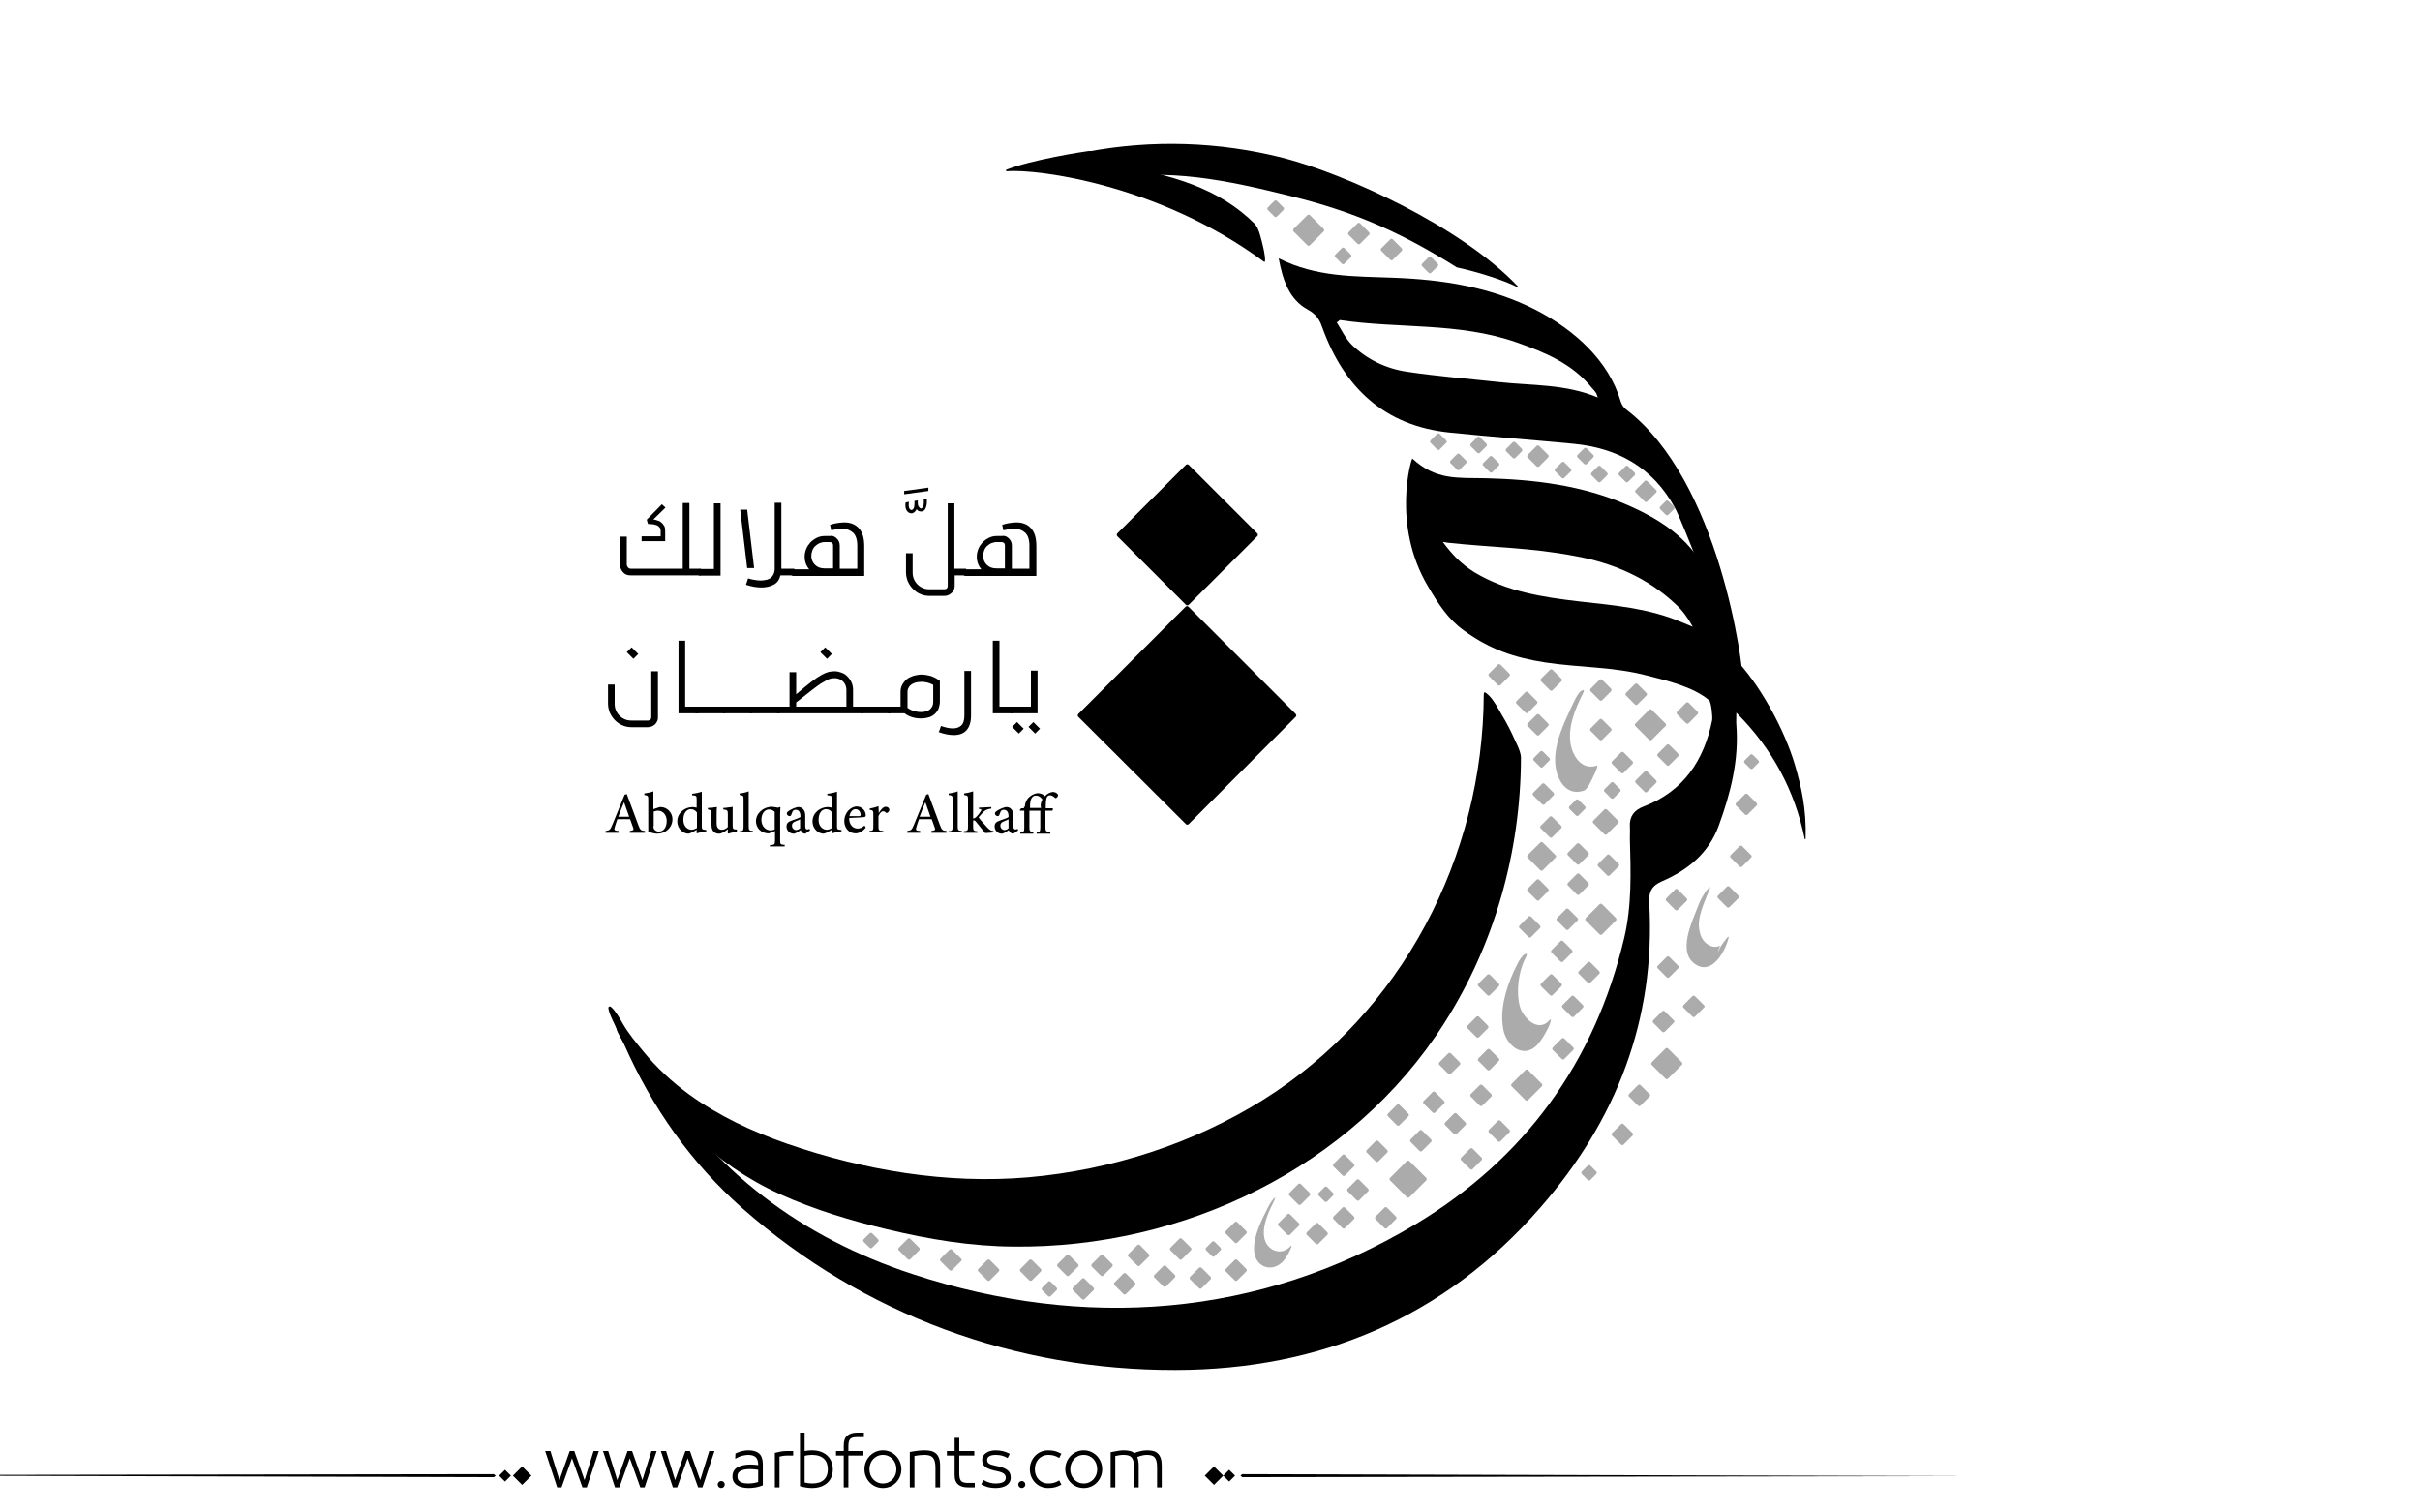 <?xml version="1.0" encoding="utf-8"?>
<!-- Generator: Adobe Illustrator 22.1.0, SVG Export Plug-In . SVG Version: 6.00 Build 0)  -->
<svg version="1.1" id="Layer_1" xmlns="http://www.w3.org/2000/svg" xmlns:xlink="http://www.w3.org/1999/xlink" x="0px" y="0px"
	 viewBox="0 0 800 500" style="enable-background:new 0 0 800 500;" xml:space="preserve">
<style type="text/css">
	.st0{opacity:0.33;}
</style>
<g>
	<g>
		<g>
			<path fill="#000000" d="M207.7,187.7c0.2,0.2,0.5,0.3,0.8,0.3h17.2v-21.7h2.2V188h3.8v2.2h-23.3c-1,0-1.8-0.3-2.4-1c-0.6-0.6-1-1.4-1-2.4v-9.4
				h2.2v9.4C207.3,187.2,207.5,187.5,207.7,187.7z M218.8,166.7l1.2,1.1l-4,3.9c0.5,0.1,1,0.2,1.5,0.4c0.5,0.1,0.9,0.4,1.2,0.7
				c0.4,0.3,0.6,0.7,0.9,1.1c0.2,0.4,0.3,1,0.3,1.7v3.3h-7.8v-1.6h6.3v-1.7c0-0.6-0.1-1-0.4-1.3c-0.3-0.3-0.6-0.6-1-0.7
				s-0.9-0.3-1.4-0.3c-0.5,0-1-0.1-1.4-0.1l-0.4-1.4L218.8,166.7z"/>
			<path fill="#000000" d="M238.2,166.3v24h-6.7c-0.3,0-0.6-0.1-0.8-0.3c-0.2-0.2-0.3-0.5-0.3-0.8c0-0.3,0.1-0.6,0.3-0.8c0.2-0.2,0.5-0.3,0.8-0.3
				h4.5v-21.7H238.2z"/>
			<path fill="#000000" d="M249.3,187.8H247l-2.3-19.3h2.3L249.3,187.8z M258.3,166.3V188h4.3v2.2H258c-0.4,1.5-1.1,2.5-2.3,3.1
				c-1.1,0.6-2.5,0.9-4,0.9c-1.6,0-3.3-0.3-5.1-0.9l0.7-2.1c0.7,0.2,1.4,0.4,2.1,0.5c0.7,0.1,1.4,0.2,2.1,0.2c0.6,0,1.2-0.1,1.7-0.2
				c0.6-0.1,1-0.3,1.5-0.6c0.4-0.3,0.7-0.7,1-1.2c0.2-0.5,0.4-1.1,0.4-1.8v-21.9H258.3z"/>
			<path fill="#000000" d="M276.6,178c0.7,0.7,1,1.4,1,2.4v7.6h5.8v-7.6c0-2-0.5-3.5-1.4-4.3c-1-0.9-2.2-1.3-3.6-1.3c-1.1,0-2.3,0.2-3.6,0.5
				c-0.1-0.3-0.2-0.6-0.2-0.9c-0.1-0.3-0.1-0.6-0.2-0.9c0.9-0.3,1.7-0.5,2.5-0.6c0.8-0.1,1.5-0.2,2.2-0.2c2,0,3.6,0.6,4.8,1.9
				c1.2,1.3,1.8,3.2,1.8,6v9.8h-23.3c-0.3,0-0.6-0.1-0.8-0.3c-0.2-0.2-0.3-0.5-0.3-0.8c0-0.3,0.1-0.6,0.3-0.8
				c0.2-0.2,0.5-0.3,0.8-0.3h5.1c-1-1.2-1.5-2.6-1.5-4.2c0-0.9,0.2-1.7,0.5-2.5c0.3-0.8,0.8-1.5,1.4-2.2c0.6-0.6,1.3-1.1,2.1-1.5
				c0.8-0.4,1.7-0.6,2.6-0.6h1.7C275.1,177,275.9,177.3,276.6,178z M270.8,179.6c-0.5,0.3-1,0.6-1.4,1c-0.4,0.4-0.7,0.9-0.9,1.5
				c-0.2,0.6-0.3,1.1-0.3,1.7c0,1.1,0.4,2.1,1.2,2.9c0.8,0.8,1.8,1.2,3.2,1.2h2.8v-7.6c0-0.3-0.1-0.6-0.3-0.8
				c-0.2-0.2-0.5-0.3-0.8-0.3h-1.7C271.9,179.2,271.3,179.4,270.8,179.6z"/>
			<path fill="#000000" d="M306.9,161.2v1.1l-8,1.1v-1.1L306.9,161.2z M302.9,165.5c0.2,0,0.3,0,0.5-0.1c0,0.1,0,0.3,0,0.4v0.3
				c0,0.7,0.1,1.2,0.4,1.5c0.2,0.3,0.5,0.5,0.7,0.5c0.2,0,0.4-0.2,0.6-0.5c0.2-0.3,0.3-0.8,0.3-1.5c0-0.1,0-0.3,0-0.5s0-0.4-0.1-0.6
				c0.4-0.1,0.8-0.1,1.1-0.2c0,0.1,0,0.3,0,0.5v0.6c0,0.9-0.2,1.7-0.5,2.3c-0.3,0.6-0.8,0.9-1.5,0.9c-0.3,0-0.5-0.1-0.8-0.2
				c-0.3-0.2-0.5-0.4-0.6-0.6c-0.1,0.4-0.4,0.7-0.7,1c-0.3,0.2-0.6,0.4-0.9,0.4c-0.6,0-1.1-0.2-1.5-0.7c-0.4-0.5-0.6-1.1-0.6-1.9
				c0-0.3,0-0.7,0.1-1l1.1-0.2l-0.1,0.6c0,0.2,0,0.4,0,0.6c0,0.5,0.1,0.8,0.3,1.1c0.2,0.3,0.4,0.4,0.6,0.4c0.2,0,0.5-0.2,0.7-0.5
				c0.2-0.3,0.3-0.9,0.3-1.5v-0.5c0-0.2,0-0.3,0-0.5C302.6,165.6,302.7,165.5,302.9,165.5z"/>
			<path fill="#000000" d="M319.4,188v2.2h-3.8v3.4c0,1-0.3,1.8-1,2.4c-0.7,0.6-1.4,1-2.4,1h-4.9c-1.1,0-2.1-0.2-3-0.6c-1-0.4-1.8-1-2.5-1.7
				c-0.7-0.7-1.3-1.6-1.7-2.5c-0.4-1-0.6-2-0.6-3v-6.3h2.2v6.3c0,0.8,0.1,1.5,0.4,2.2c0.3,0.7,0.7,1.3,1.2,1.8
				c0.5,0.5,1.1,0.9,1.8,1.2c0.7,0.3,1.4,0.4,2.2,0.4h4.9c0.3,0,0.6-0.1,0.8-0.3c0.2-0.2,0.3-0.5,0.3-0.8v-27.3h2.2V188H319.4z"/>
			<path fill="#000000" d="M333.5,178c0.7,0.7,1,1.4,1,2.4v7.6h5.8v-7.6c0-2-0.5-3.5-1.4-4.3c-1-0.9-2.2-1.3-3.6-1.3c-1.1,0-2.3,0.2-3.6,0.5
				c-0.1-0.3-0.2-0.6-0.2-0.9c-0.1-0.3-0.1-0.6-0.2-0.9c0.9-0.3,1.7-0.5,2.5-0.6c0.8-0.1,1.5-0.2,2.2-0.2c2,0,3.6,0.6,4.8,1.9
				c1.2,1.3,1.8,3.2,1.8,6v9.8h-23.3c-0.3,0-0.6-0.1-0.8-0.3c-0.2-0.2-0.3-0.5-0.3-0.8c0-0.3,0.1-0.6,0.3-0.8
				c0.2-0.2,0.5-0.3,0.8-0.3h5.1c-1-1.2-1.5-2.6-1.5-4.2c0-0.9,0.2-1.7,0.5-2.5c0.3-0.8,0.8-1.5,1.4-2.2c0.6-0.6,1.3-1.1,2.1-1.5
				c0.8-0.4,1.7-0.6,2.6-0.6h1.7C332,177,332.8,177.3,333.5,178z M327.6,179.6c-0.5,0.3-1,0.6-1.4,1c-0.4,0.4-0.7,0.9-0.9,1.5
				c-0.2,0.6-0.3,1.1-0.3,1.7c0,1.1,0.4,2.1,1.2,2.9c0.8,0.8,1.8,1.2,3.2,1.2h2.8v-7.6c0-0.3-0.1-0.6-0.3-0.8
				c-0.2-0.2-0.5-0.3-0.8-0.3h-1.7C328.8,179.2,328.2,179.4,327.6,179.6z"/>
			<path fill="#000000" d="M216.6,239.4c-0.7,0.6-1.4,1-2.4,1h-5.4c-1.1,0-2.1-0.2-3-0.6c-1-0.4-1.8-1-2.5-1.7c-0.7-0.7-1.3-1.6-1.7-2.5
				c-0.4-1-0.6-2-0.6-3v-6.3h2.2v6.3c0,0.8,0.1,1.5,0.4,2.2c0.3,0.7,0.7,1.3,1.2,1.8c0.5,0.5,1.1,0.9,1.8,1.2
				c0.7,0.3,1.4,0.4,2.2,0.4h5.4c0.3,0,0.6-0.1,0.8-0.3c0.2-0.2,0.3-0.5,0.3-0.8v-15.2h2.2V237C217.6,237.9,217.2,238.7,216.6,239.4
				z M211,216.2l-1.6,1.6l-2.2-2.2l1.6-1.6L211,216.2z"/>
			<path fill="#000000" d="M226.5,233.6h4.3v2.2h-6.5v-24h2.2V233.6z"/>
			<path fill="#000000" d="M229.7,233.9c0.2-0.2,0.5-0.3,0.8-0.3h9.2v2.2h-9.2c-0.3,0-0.6-0.1-0.8-0.3c-0.2-0.2-0.3-0.5-0.3-0.8
				C229.4,234.4,229.5,234.1,229.7,233.9z"/>
			<path fill="#000000" d="M238.7,233.9c0.2-0.2,0.5-0.3,0.8-0.3h9.2v2.2h-9.2c-0.3,0-0.6-0.1-0.8-0.3c-0.2-0.2-0.3-0.5-0.3-0.8
				C238.4,234.4,238.5,234.1,238.7,233.9z"/>
			<path fill="#000000" d="M247.7,233.9c0.2-0.2,0.5-0.3,0.8-0.3h9.2v2.2h-9.2c-0.3,0-0.6-0.1-0.8-0.3c-0.2-0.2-0.3-0.5-0.3-0.8
				C247.3,234.4,247.4,234.1,247.7,233.9z"/>
			<path fill="#000000" d="M261,222.2h2.2v7.3c2-1.7,3.7-3.1,5-4.1c1.3-1,2.5-1.8,3.4-2.3c0.9-0.5,1.7-0.8,2.4-1c0.7-0.1,1.3-0.2,1.9-0.2
				c0.8,0,1.6,0.2,2.4,0.5c0.7,0.3,1.4,0.7,1.9,1.3c0.6,0.6,1,1.2,1.3,1.9c0.3,0.7,0.5,1.5,0.5,2.4v5.6h3.4v2.2h-28
				c-0.3,0-0.6-0.1-0.8-0.3c-0.2-0.2-0.3-0.5-0.3-0.8c0-0.3,0.1-0.6,0.3-0.8c0.2-0.2,0.5-0.3,0.8-0.3h3.6V222.2z M263.2,233.6h16.6
				V228c0-0.5-0.1-1-0.3-1.5c-0.2-0.5-0.5-0.9-0.8-1.2c-0.3-0.3-0.7-0.6-1.2-0.8c-0.5-0.2-1-0.3-1.5-0.3c-0.4,0-0.8,0-1.2,0.1
				c-0.4,0.1-0.9,0.2-1.4,0.5c-0.6,0.3-1.2,0.7-2.1,1.2c-0.8,0.5-1.8,1.3-3,2.2l-5.1,4V233.6z M275,216.2l-1.6,1.6l-2.2-2.2l1.6-1.6
				L275,216.2z"/>
			<path fill="#000000" d="M284.4,233.9c0.2-0.2,0.5-0.3,0.8-0.3h9.2v2.2h-9.2c-0.3,0-0.6-0.1-0.8-0.3c-0.2-0.2-0.3-0.5-0.3-0.8
				C284.1,234.4,284.2,234.1,284.4,233.9z"/>
			<path fill="#000000" d="M293.3,235.5c-0.2-0.2-0.3-0.5-0.3-0.8c0-0.3,0.1-0.6,0.3-0.8c0.2-0.2,0.5-0.3,0.8-0.3h3.6v-4.9c0-0.9,0.2-1.7,0.6-2.4
				c0.4-0.7,0.9-1.3,1.5-1.8c0.6-0.5,1.4-0.8,2.2-1.1c0.8-0.2,1.7-0.4,2.6-0.4c1.1,0,2.1,0.2,3.2,0.5c1.1,0.4,2,0.9,2.9,1.6v6.7
				c0,1-0.2,1.8-0.5,2.6c-0.3,0.7-0.8,1.3-1.4,1.8c-0.6,0.5-1.2,0.8-2,1c-0.7,0.2-1.5,0.3-2.3,0.3c-1,0-1.9-0.1-2.9-0.4
				c-1-0.3-1.8-0.7-2.6-1.3h-4.9C293.8,235.9,293.5,235.7,293.3,235.5z M302.3,235.1c0.8,0.2,1.5,0.3,2.2,0.3c0.5,0,1-0.1,1.5-0.2
				c0.5-0.1,0.9-0.3,1.3-0.6c0.4-0.3,0.6-0.6,0.9-1.1c0.2-0.4,0.3-0.9,0.3-1.5v-5.6c-1.3-0.7-2.6-1-3.9-1c-0.6,0-1.2,0.1-1.7,0.2
				c-0.6,0.1-1.1,0.4-1.5,0.6c-0.4,0.3-0.8,0.6-1,1.1c-0.3,0.4-0.4,0.9-0.4,1.4v5.3C300.7,234.5,301.5,234.9,302.3,235.1z"/>
			<path fill="#000000" d="M321,221.7v14.8c0,2.2-0.5,3.8-1.5,4.9c-1,1.1-2.4,1.6-4.2,1.6c-1.4,0-3.1-0.3-5-1c0-0.1,0.1-0.2,0.2-0.4
				c0.1-0.2,0.2-0.4,0.2-0.6c0.1-0.2,0.2-0.4,0.2-0.6c0.1-0.2,0.1-0.3,0.2-0.4c1.4,0.5,2.7,0.8,3.9,0.8c1.1,0,2-0.3,2.7-0.9
				c0.7-0.6,1.1-1.7,1.1-3.3v-14.8H321z"/>
			<path fill="#000000" d="M330.4,233.6h4.3v2.2h-6.5v-24h2.2V233.6z"/>
			<path fill="#000000" d="M343,221.7v14.1h-8.5c-0.3,0-0.6-0.1-0.8-0.3c-0.2-0.2-0.3-0.5-0.3-0.8c0-0.3,0.1-0.6,0.3-0.8c0.2-0.2,0.5-0.3,0.8-0.3
				h6.3v-11.9H343z M338.4,240.9l-1.6,1.6l-2.2-2.2l1.6-1.6L338.4,240.9z M343.8,240.9l-1.6,1.6l-2.2-2.2l1.6-1.6L343.8,240.9z"/>
		</g>
	</g>
	<g>
		<path fill="#000000" d="M392,199.9l-22.6-22.6c-0.3-0.3-0.3-0.7,0-1l22.6-22.6c0.3-0.3,0.7-0.3,1,0l22.6,22.6c0.3,0.3,0.3,0.7,0,1L393,199.9
			C392.7,200.2,392.2,200.2,392,199.9z"/>
		<g>
			<g>
				<path fill="#000000" d="M466.9,151.6c7.8,7.2,14.9,6.3,24.2,6.5c16.1,0.4,31.9,2.3,46.8,8.8c10.6,4.6,20.1,10.7,25.7,21.2
					c5.1,9.4,8.3,14.9,7.9,25.9c0,1.1,0.7,2.4,1.5,3.2c8.6,8.6,17,24.1,20.4,35.8c2,6.9,3.8,14.2,3.5,24.3c0,0.2-0.3,0.2-0.3,0
					c-3.3-15.8-10.5-29.6-22.6-41.7c0,1.9-0.1,3,0,4.1c0.9,11.6-1.9,22.5-5.8,33.2c-3.3,9.1-10.2,14.7-18.7,18.4
					c-3.5,1.5-4.5,3.5-4.3,7.2c2.2,38.6-11,72.1-36,100.7c-31.7,36.4-72.7,53.6-120.6,53.7c-53,0.1-103-18.2-143-53.3
					c-17.2-15.2-30-33.4-39.3-54.4c-1.6-3.5-3.7-5.3-1.7-7.5c3,5.2,7.7,11.4,10.8,16.5c20.4,33.1,49.7,55,86.3,67
					c56.7,18.6,114.7,14.4,166.1-16.4c36-21.6,59.3-53.3,69.1-94.6c2.6-10.9,2.2-22,1.9-33.1c0-1.3,0.1-2.5,0-3.8
					c-0.2-3.4,1.4-5.5,4.6-6.7c13.1-5,19.9-15.2,22.6-28.5c0.2-1.1-0.3-6-1-6.6c-5.3-4.5-14-6.5-20.6-8.2c-11-2.9-22.3-2.6-33.5-4.3
					c-10.4-1.6-18.5-4.4-27-10.6c-5.3-3.8-8.5-8.9-11.8-14.5C459.9,173.5,466.6,151.3,466.9,151.6z M478.5,179.4
					C478.5,179.4,478.4,179.4,478.5,179.4c-0.5-0.1-1.5-0.3-1.5-0.2c3.1,4.2,6.2,7.4,10.6,10.1c10.6,6.3,22.4,8.1,34.3,9.5
					c11.5,1.3,23,2.2,33.8,6.8c1.3,0.5,2.6,1.1,3.9,1.6c-1.6-2.9-3.4-5.4-5.6-7.4c-9.4-8.9-21.1-13.8-33.4-16
					C506,181,493.3,181,478.5,179.4z"/>
			</g>
			<g>
				<path fill="#000000" d="M422.7,85.4c12.5,6.3,25.2,5.9,37.7,6.4c16.6,0.6,32.7,3.1,47.6,10.8c12.4,6.5,23.8,16.5,27.8,30.2
					c0.3,0.9,0.9,1.9,1.7,2.5c31.1,23.7,38.8,84.9,38.7,90.3c-0.3,0.2-5.2-3.3-5.5-3.1c-0.5-0.9,1-11.6,0.5-12.5
					c-3-5.5-14.6-36.8-17.6-42.3c-7.3-13.2-18.8-19.6-33.5-21c-13.6-1.3-27.2-2.3-40.8-3.7c-21.7-2.2-35-14.9-42.2-34.8
					c-0.9-2.6-2.1-4.4-4.7-5.8C426.2,99,424.1,92.8,422.7,85.4z M442.9,105.8c-0.3,0.3-0.7,0.6-1,0.8c1.6,2.5,2.9,5.3,5,7.4
					c5.1,4.9,11.4,7.9,18.3,8.9c10,1.5,20.2,2.3,30.3,3.4c10.9,1.2,22,0.6,32.7,5.1c-0.3-0.9-0.4-1.2-0.5-1.4
					c-0.4-0.6-0.9-1.2-1.4-1.7c-6.5-8.1-15.7-11.9-25.2-15.2C482.1,106.5,462.2,108.7,442.9,105.8z"/>
			</g>
		</g>
		<g>
			<g>
				<path fill="#000000" d="M490.5,229.5c-0.2,53.7-27,105.2-72.8,134c-23.3,14.6-50.4,23.3-77.8,25.7c-26.9,2.3-54.2-2.3-79.7-11.1
					c-11.5-4-22.6-9.2-32.4-16.3c-5.6-4.1-10.8-8.9-15.2-14.3c-2.3-2.8-4.8-5.8-6.6-8.9c-0.5-0.9-4-7.1-4.8-5.7
					c-0.5,0.8,1.7,5.2,1.9,5.6c1.3,3,2.8,5.9,4.5,8.7c12.2,20.9,28.1,37.5,50.3,47.6c11.3,5.1,23.3,8.7,35.4,11.6
					c13.8,3.3,27.6,5.6,41.8,5.7c56.1,0.6,111.8-26,142.3-73.8c16.7-26.1,25.3-56.8,25.4-87.8c0-1.7-1.2-4.2-1.9-5.6
					c-1.3-3-2.8-5.9-4.5-8.7c-1.2-2.1-2.5-4.6-4.2-6.3C491.9,229.7,490.5,228,490.5,229.5z"/>
			</g>
		</g>
		<g>
			<g>
				<path fill="#000000" d="M426.6,64.8c21.2,5.2,36.7,12.1,55,23.6c6.1,1.3,15.1,4,20.2,6.6c0.1,0.1,0.2-0.1,0.1-0.2c-18.9-20-56.9-37.2-77.7-42.6
					c-21.3-5.4-43.4-6.1-65-2c-0.9,0.2,4.1,9.5,5.7,9.2C386.1,55.4,405.7,59.6,426.6,64.8z"/>
			</g>
		</g>
		<g>
			<path fill="#000000" d="M392,272.4L356.5,237c-0.3-0.3-0.3-0.7,0-1l35.4-35.4c0.3-0.3,0.7-0.3,1,0l35.4,35.4c0.3,0.3,0.3,0.7,0,1L393,272.4
				C392.7,272.7,392.2,272.7,392,272.4z"/>
		</g>
		<g>
			<path fill="#000000" d="M417.6,81.8c-0.5-2-1.3-6.2-2.8-7.8c-11.9-11.8-27.3-16.3-46.2-19.3c-0.1,0-4.7-1.6-4.8-1.7l-3.1-2.9
				c0-0.1-0.1-0.2-0.3-0.2c-2.5,0.2-19.6,3-27.7,6.2c-0.3,0.1-0.2,0.5,0.1,0.5c10.4-0.8,50.7,4.5,85,29.9
				C418.8,87.3,417.7,82.1,417.6,81.8z"/>
		</g>
	</g>
	<g class="st0">
		<g>
			<path fill="#000000" d="M567.6,315.7c1.3-5.5,2.7-2.8-0.6-2.7c-0.6,0-1.2-0.1-1.7-0.4c-1.9-0.8-3-2.6-3.4-4.5c-1.2-4.7,1.7-10,3.3-14.3
				c0.6-1.5-1.2,0.7-1.3,0.9c-1,1.4-1.9,3.1-2.5,4.7c-1.9,5.1-7.4,15.9-0.4,19.7c5.3,2.9,9.4-4.9,10.4-8.9c0.4-1.5-1.1,0.6-1.3,0.9
				C569.1,312.3,568,314.1,567.6,315.7L567.6,315.7z"/>
		</g>
		<g>
			<path fill="#000000" d="M426.6,412c-2.8,3.1-7.3,1.7-8.5-2.2c-1.1-3.8,1-8.7,2.7-12c2-3.9-0.6-0.8-1.5,1.1c-2.2,4.3-5.1,9.9-4.7,14.8
				c0.5,5.4,6.1,7.1,9.6,3.2c0.9-1,1.7-2.4,2.3-3.7C426.6,413,427.4,411.1,426.6,412L426.6,412z"/>
		</g>
		<g>
			<path fill="#000000" d="M527.9,253.1c-5.2,1.7-8.3-3.5-8.8-7.9c-0.6-5.3,1.5-10.4,3.7-15c0.4-0.8,1.5-2.6,0.1-1.9c-1.4,0.7-2.8,4.2-3.5,5.6
				c-2.6,5.6-5.5,11.7-5.3,18c0.2,5.2,3.3,11.5,9.4,9.5c1.4-0.4,2.7-3.7,3.3-4.9C527.1,256,528.5,252.9,527.9,253.1L527.9,253.1z"/>
		</g>
		<g>
			<path fill="#000000" d="M512.1,337.4c-3.8,4.1-8.7-1.1-9.7-4.8c-1.2-4.6-0.5-10.7,1.5-15.1c0.4-0.8,1.6-2.8,0.1-2c-1.5,0.8-3,4.5-3.7,5.9
				c-2.6,5.8-4.6,12.7-3.3,19.1c1.1,5.4,6.8,9.7,11.3,4.8c1.5-1.7,2.7-3.9,3.7-5.9C512.2,338.9,513.4,335.9,512.1,337.4L512.1,337.4
				z"/>
		</g>
		<path fill="#000000" d="M550.6,240l-4.6,4.6c-0.2,0.2-0.5,0.2-0.8,0l-4.6-4.6c-0.2-0.2-0.2-0.5,0-0.8l4.6-4.6c0.2-0.2,0.5-0.2,0.8,0l4.6,4.6
			C550.8,239.4,550.8,239.8,550.6,240z"/>
		<path fill="#000000" d="M525.1,292.7l-3,3c-0.2,0.2-0.5,0.2-0.8,0l-3-3c-0.2-0.2-0.2-0.5,0-0.8l3-3c0.2-0.2,0.5-0.2,0.8,0l3,3
			C525.3,292.1,525.3,292.5,525.1,292.7z"/>
		<path fill="#000000" d="M511.8,294.6l-3,3c-0.2,0.2-0.5,0.2-0.8,0l-3-3c-0.2-0.2-0.2-0.5,0-0.8l3-3c0.2-0.2,0.5-0.2,0.8,0l3,3
			C512,294,512,294.3,511.8,294.6z"/>
		<path fill="#000000" d="M514.2,283.5l-4.2,4.2c-0.2,0.2-0.5,0.2-0.8,0l-4.2-4.2c-0.2-0.2-0.2-0.5,0-0.8l4.2-4.2c0.2-0.2,0.5-0.2,0.8,0l4.2,4.2
			C514.5,282.9,514.5,283.3,514.2,283.5z"/>
		<path fill="#000000" d="M580.7,266.3l-3,3c-0.2,0.2-0.5,0.2-0.8,0l-3-3c-0.2-0.2-0.2-0.5,0-0.8l3-3c0.2-0.2,0.5-0.2,0.8,0l3,3
			C580.9,265.8,580.9,266.1,580.7,266.3z"/>
		<path fill="#000000" d="M581.3,252.2l-1.9,1.9c-0.2,0.2-0.5,0.2-0.8,0l-1.9-1.9c-0.2-0.2-0.2-0.5,0-0.8l1.9-1.9c0.2-0.2,0.5-0.2,0.8,0l1.9,1.9
			C581.6,251.7,581.6,252,581.3,252.2z"/>
		<path fill="#000000" d="M509.1,306.8l-3,3c-0.2,0.2-0.5,0.2-0.8,0l-3-3c-0.2-0.2-0.2-0.5,0-0.8l3-3c0.2-0.2,0.5-0.2,0.8,0l3,3
			C509.3,306.3,509.3,306.6,509.1,306.8z"/>
		<path fill="#000000" d="M519.7,314.9l-3,3c-0.2,0.2-0.5,0.2-0.8,0l-3-3c-0.2-0.2-0.2-0.5,0-0.8l3-3c0.2-0.2,0.5-0.2,0.8,0l3,3
			C519.9,314.4,519.9,314.7,519.7,314.9z"/>
		<path fill="#000000" d="M554.8,320.1l-3,3c-0.2,0.2-0.5,0.2-0.8,0l-3-3c-0.2-0.2-0.2-0.5,0-0.8l3-3c0.2-0.2,0.5-0.2,0.8,0l3,3
			C555,319.6,555,319.9,554.8,320.1z"/>
		<path fill="#000000" d="M578.9,283.5l-3,3c-0.2,0.2-0.5,0.2-0.8,0l-3-3c-0.2-0.2-0.2-0.5,0-0.8l3-3c0.2-0.2,0.5-0.2,0.8,0l3,3
			C579.1,282.9,579.1,283.3,578.9,283.5z"/>
		<path fill="#000000" d="M574.7,296.9l-3,3c-0.2,0.2-0.5,0.2-0.8,0l-3-3c-0.2-0.2-0.2-0.5,0-0.8l3-3c0.2-0.2,0.5-0.2,0.8,0l3,3
			C574.9,296.4,574.9,296.7,574.7,296.9z"/>
		<path fill="#000000" d="M563.3,333.1l-3,3c-0.2,0.2-0.5,0.2-0.8,0l-3-3c-0.2-0.2-0.2-0.5,0-0.8l3-3c0.2-0.2,0.5-0.2,0.8,0l3,3
			C563.6,332.6,563.6,332.9,563.3,333.1z"/>
		<path fill="#000000" d="M553.3,338.1l-3,3c-0.2,0.2-0.5,0.2-0.8,0l-3-3c-0.2-0.2-0.2-0.5,0-0.8l3-3c0.2-0.2,0.5-0.2,0.8,0l3,3
			C553.6,337.5,553.6,337.9,553.3,338.1z"/>
		<path fill="#000000" d="M528.7,321.9l-3,3c-0.2,0.2-0.5,0.2-0.8,0l-3-3c-0.2-0.2-0.2-0.5,0-0.8l3-3c0.2-0.2,0.5-0.2,0.8,0l3,3
			C528.9,321.4,528.9,321.7,528.7,321.9z"/>
		<path fill="#000000" d="M523.3,333.1l-3,3c-0.2,0.2-0.5,0.2-0.8,0l-3-3c-0.2-0.2-0.2-0.5,0-0.8l3-3c0.2-0.2,0.5-0.2,0.8,0l3,3
			C523.5,332.6,523.5,332.9,523.3,333.1z"/>
		<path fill="#000000" d="M520.1,347.1l-3,3c-0.2,0.2-0.5,0.2-0.8,0l-3-3c-0.2-0.2-0.2-0.5,0-0.8l3-3c0.2-0.2,0.5-0.2,0.8,0l3,3
			C520.3,346.5,520.3,346.9,520.1,347.1z"/>
		<path fill="#000000" d="M516.2,326l-3,3c-0.2,0.2-0.5,0.2-0.8,0l-3-3c-0.2-0.2-0.2-0.5,0-0.8l3-3c0.2-0.2,0.5-0.2,0.8,0l3,3
			C516.4,325.5,516.4,325.8,516.2,326z"/>
		<path fill="#000000" d="M495.5,326l-3,3c-0.2,0.2-0.5,0.2-0.8,0l-3-3c-0.2-0.2-0.2-0.5,0-0.8l3-3c0.2-0.2,0.5-0.2,0.8,0l3,3
			C495.7,325.5,495.7,325.8,495.5,326z"/>
		<path fill="#000000" d="M499,223.5l-3,3c-0.2,0.2-0.5,0.2-0.8,0l-3-3c-0.2-0.2-0.2-0.5,0-0.8l3-3c0.2-0.2,0.5-0.2,0.8,0l3,3
			C499.2,223,499.2,223.3,499,223.5z"/>
		<path fill="#000000" d="M508.1,232.6l-3,3c-0.2,0.2-0.5,0.2-0.8,0l-3-3c-0.2-0.2-0.2-0.5,0-0.8l3-3c0.2-0.2,0.5-0.2,0.8,0l3,3
			C508.3,232,508.3,232.3,508.1,232.6z"/>
		<path fill="#000000" d="M511.8,240l-3,3c-0.2,0.2-0.5,0.2-0.8,0l-3-3c-0.2-0.2-0.2-0.5,0-0.8l3-3c0.2-0.2,0.5-0.2,0.8,0l3,3
			C512,239.4,512,239.8,511.8,240z"/>
		<path fill="#000000" d="M511.8,151.2l-3,3c-0.2,0.2-0.5,0.2-0.8,0l-3-3c-0.2-0.2-0.2-0.5,0-0.8l3-3c0.2-0.2,0.5-0.2,0.8,0l3,3
			C512,150.6,512,151,511.8,151.2z"/>
		<path fill="#000000" d="M452.6,77.6l-3,3c-0.2,0.2-0.5,0.2-0.8,0l-3-3c-0.2-0.2-0.2-0.5,0-0.8l3-3c0.2-0.2,0.5-0.2,0.8,0l3,3
			C452.8,77,452.8,77.4,452.6,77.6z"/>
		<path fill="#000000" d="M463.4,82.9l-3,3c-0.2,0.2-0.5,0.2-0.8,0l-3-3c-0.2-0.2-0.2-0.5,0-0.8l3-3c0.2-0.2,0.5-0.2,0.8,0l3,3
			C463.6,82.4,463.6,82.7,463.4,82.9z"/>
		<path fill="#000000" d="M554.8,250l-3,3c-0.2,0.2-0.5,0.2-0.8,0l-3-3c-0.2-0.2-0.2-0.5,0-0.8l3-3c0.2-0.2,0.5-0.2,0.8,0l3,3
			C555,249.5,555,249.8,554.8,250z"/>
		<path fill="#000000" d="M539.7,252.5l-3,3c-0.2,0.2-0.5,0.2-0.8,0l-3-3c-0.2-0.2-0.2-0.5,0-0.8l3-3c0.2-0.2,0.5-0.2,0.8,0l3,3
			C539.9,252,539.9,252.3,539.7,252.5z"/>
		<path fill="#000000" d="M535.6,261.7l-2.2,2.2c-0.2,0.2-0.5,0.2-0.8,0l-2.2-2.2c-0.2-0.2-0.2-0.5,0-0.8l2.2-2.2c0.2-0.2,0.5-0.2,0.8,0l2.2,2.2
			C535.8,261.2,535.8,261.5,535.6,261.7z"/>
		<path fill="#000000" d="M540.4,157.1l-2.2,2.2c-0.2,0.2-0.5,0.2-0.8,0l-2.2-2.2c-0.2-0.2-0.2-0.5,0-0.8l2.2-2.2c0.2-0.2,0.5-0.2,0.8,0l2.2,2.2
			C540.6,156.5,540.6,156.9,540.4,157.1z"/>
		<path fill="#000000" d="M424.3,69.4l-2.2,2.2c-0.2,0.2-0.5,0.2-0.8,0l-2.2-2.2c-0.2-0.2-0.2-0.5,0-0.8l2.2-2.2c0.2-0.2,0.5-0.2,0.8,0l2.2,2.2
			C424.5,68.8,424.5,69.1,424.3,69.4z"/>
		<path fill="#000000" d="M446.6,85l-2.2,2.2c-0.2,0.2-0.5,0.2-0.8,0l-2.2-2.2c-0.2-0.2-0.2-0.5,0-0.8l2.2-2.2c0.2-0.2,0.5-0.2,0.8,0l2.2,2.2
			C446.8,84.5,446.8,84.8,446.6,85z"/>
		<path fill="#000000" d="M475.3,88l-2.2,2.2c-0.2,0.2-0.5,0.2-0.8,0l-2.2-2.2c-0.2-0.2-0.2-0.5,0-0.8l2.2-2.2c0.2-0.2,0.5-0.2,0.8,0l2.2,2.2
			C475.5,87.4,475.5,87.8,475.3,88z"/>
		<path fill="#000000" d="M484.7,153.1l-2.2,2.2c-0.2,0.2-0.5,0.2-0.8,0l-2.2-2.2c-0.2-0.2-0.2-0.5,0-0.8l2.2-2.2c0.2-0.2,0.5-0.2,0.8,0l2.2,2.2
			C484.9,152.5,484.9,152.8,484.7,153.1z"/>
		<path fill="#000000" d="M503.1,149.2l-2.2,2.2c-0.2,0.2-0.5,0.2-0.8,0l-2.2-2.2c-0.2-0.2-0.2-0.5,0-0.8l2.2-2.2c0.2-0.2,0.5-0.2,0.8,0l2.2,2.2
			C503.3,148.7,503.3,149,503.1,149.2z"/>
		<path fill="#000000" d="M519.3,155.8l-2.2,2.2c-0.2,0.2-0.5,0.2-0.8,0l-2.2-2.2c-0.2-0.2-0.2-0.5,0-0.8l2.2-2.2c0.2-0.2,0.5-0.2,0.8,0l2.2,2.2
			C519.5,155.3,519.5,155.6,519.3,155.8z"/>
		<path fill="#000000" d="M553.4,168.3l-1.9,1.9c-0.2,0.2-0.5,0.2-0.8,0l-1.9-1.9c-0.2-0.2-0.2-0.5,0-0.8l1.9-1.9c0.2-0.2,0.5-0.2,0.8,0l1.9,1.9
			C553.6,167.8,553.6,168.1,553.4,168.3z"/>
		<path fill="#000000" d="M495.5,153.9l-2.2,2.2c-0.2,0.2-0.5,0.2-0.8,0l-2.2-2.2c-0.2-0.2-0.2-0.5,0-0.8l2.2-2.2c0.2-0.2,0.5-0.2,0.8,0l2.2,2.2
			C495.7,153.4,495.7,153.7,495.5,153.9z"/>
		<path fill="#000000" d="M531.3,157.1l-2.2,2.2c-0.2,0.2-0.5,0.2-0.8,0l-2.2-2.2c-0.2-0.2-0.2-0.5,0-0.8l2.2-2.2c0.2-0.2,0.5-0.2,0.8,0l2.2,2.2
			C531.5,156.5,531.5,156.9,531.3,157.1z"/>
		<path fill="#000000" d="M478.1,146.4l-2.2,2.2c-0.2,0.2-0.5,0.2-0.8,0l-2.2-2.2c-0.2-0.2-0.2-0.5,0-0.8l2.2-2.2c0.2-0.2,0.5-0.2,0.8,0l2.2,2.2
			C478.3,145.9,478.3,146.2,478.1,146.4z"/>
		<path fill="#000000" d="M491.4,147.5l-2.2,2.2c-0.2,0.2-0.5,0.2-0.8,0l-2.2-2.2c-0.2-0.2-0.2-0.5,0-0.8l2.2-2.2c0.2-0.2,0.5-0.2,0.8,0l2.2,2.2
			C491.6,147,491.6,147.3,491.4,147.5z"/>
		<path fill="#000000" d="M524,267.4l-2.2,2.2c-0.2,0.2-0.5,0.2-0.8,0l-2.2-2.2c-0.2-0.2-0.2-0.5,0-0.8l2.2-2.2c0.2-0.2,0.5-0.2,0.8,0l2.2,2.2
			C524.2,266.9,524.2,267.2,524,267.4z"/>
		<path fill="#000000" d="M512.2,251.4l-2.2,2.2c-0.2,0.2-0.5,0.2-0.8,0l-2.2-2.2c-0.2-0.2-0.2-0.5,0-0.8l2.2-2.2c0.2-0.2,0.5-0.2,0.8,0l2.2,2.2
			C512.4,250.9,512.4,251.2,512.2,251.4z"/>
		<path fill="#000000" d="M526.7,151.2l-2.2,2.2c-0.2,0.2-0.5,0.2-0.8,0l-2.2-2.2c-0.2-0.2-0.2-0.5,0-0.8l2.2-2.2c0.2-0.2,0.5-0.2,0.8,0l2.2,2.2
			C526.9,150.6,526.9,151,526.7,151.2z"/>
		<path fill="#000000" d="M547.5,258.8l-3,3c-0.2,0.2-0.5,0.2-0.8,0l-3-3c-0.2-0.2-0.2-0.5,0-0.8l3-3c0.2-0.2,0.5-0.2,0.8,0l3,3
			C547.7,258.3,547.7,258.6,547.5,258.8z"/>
		<path fill="#000000" d="M544.3,229.9l-3,3c-0.2,0.2-0.5,0.2-0.8,0l-3-3c-0.2-0.2-0.2-0.5,0-0.8l3-3c0.2-0.2,0.5-0.2,0.8,0l3,3
			C544.5,229.3,544.5,229.7,544.3,229.9z"/>
		<path fill="#000000" d="M561.2,236.1l-3,3c-0.2,0.2-0.5,0.2-0.8,0l-3-3c-0.2-0.2-0.2-0.5,0-0.8l3-3c0.2-0.2,0.5-0.2,0.8,0l3,3
			C561.4,235.6,561.4,235.9,561.2,236.1z"/>
		<path fill="#000000" d="M532.6,241.6l-3,3c-0.2,0.2-0.5,0.2-0.8,0l-3-3c-0.2-0.2-0.2-0.5,0-0.8l3-3c0.2-0.2,0.5-0.2,0.8,0l3,3
			C532.8,241,532.8,241.4,532.6,241.6z"/>
		<path fill="#000000" d="M547.5,162.8l-3,3c-0.2,0.2-0.5,0.2-0.8,0l-3-3c-0.2-0.2-0.2-0.5,0-0.8l3-3c0.2-0.2,0.5-0.2,0.8,0l3,3
			C547.7,162.2,547.7,162.6,547.5,162.8z"/>
		<path fill="#000000" d="M516.2,225.2l-3,3c-0.2,0.2-0.5,0.2-0.8,0l-3-3c-0.2-0.2-0.2-0.5,0-0.8l3-3c0.2-0.2,0.5-0.2,0.8,0l3,3
			C516.4,224.6,516.4,225,516.2,225.2z"/>
		<path fill="#000000" d="M532.6,228.5l-3,3c-0.2,0.2-0.5,0.2-0.8,0l-3-3c-0.2-0.2-0.2-0.5,0-0.8l3-3c0.2-0.2,0.5-0.2,0.8,0l3,3
			C532.8,227.9,532.8,228.3,532.6,228.5z"/>
		<path fill="#000000" d="M534.9,272.1l-3.7,3.7c-0.2,0.2-0.5,0.2-0.8,0l-3.7-3.7c-0.2-0.2-0.2-0.5,0-0.8l3.7-3.7c0.2-0.2,0.5-0.2,0.8,0l3.7,3.7
			C535.2,271.6,535.2,271.9,534.9,272.1z"/>
		<path fill="#000000" d="M491.9,339.9l-3,3c-0.2,0.2-0.5,0.2-0.8,0l-3-3c-0.2-0.2-0.2-0.5,0-0.8l3-3c0.2-0.2,0.5-0.2,0.8,0l3,3
			C492.1,339.4,492.1,339.7,491.9,339.9z"/>
		<path fill="#000000" d="M495.5,350.7l-3,3c-0.2,0.2-0.5,0.2-0.8,0l-3-3c-0.2-0.2-0.2-0.5,0-0.8l3-3c0.2-0.2,0.5-0.2,0.8,0l3,3
			C495.7,350.1,495.7,350.4,495.5,350.7z"/>
		<path fill="#000000" d="M482.6,352l-3,3c-0.2,0.2-0.5,0.2-0.8,0l-3-3c-0.2-0.2-0.2-0.5,0-0.8l3-3c0.2-0.2,0.5-0.2,0.8,0l3,3
			C482.8,351.5,482.8,351.8,482.6,352z"/>
		<path fill="#000000" d="M477.4,364.8l-3,3c-0.2,0.2-0.5,0.2-0.8,0l-3-3c-0.2-0.2-0.2-0.5,0-0.8l3-3c0.2-0.2,0.5-0.2,0.8,0l3,3
			C477.6,364.2,477.6,364.6,477.4,364.8z"/>
		<path fill="#000000" d="M465.6,369l-3,3c-0.2,0.2-0.5,0.2-0.8,0l-3-3c-0.2-0.2-0.2-0.5,0-0.8l3-3c0.2-0.2,0.5-0.2,0.8,0l3,3
			C465.8,368.4,465.8,368.8,465.6,369z"/>
		<path fill="#000000" d="M473.1,377.5l-3,3c-0.2,0.2-0.5,0.2-0.8,0l-3-3c-0.2-0.2-0.2-0.5,0-0.8l3-3c0.2-0.2,0.5-0.2,0.8,0l3,3
			C473.3,376.9,473.3,377.3,473.1,377.5z"/>
		<path fill="#000000" d="M458.6,381l-3,3c-0.2,0.2-0.5,0.2-0.8,0l-3-3c-0.2-0.2-0.2-0.5,0-0.8l3-3c0.2-0.2,0.5-0.2,0.8,0l3,3
			C458.8,380.4,458.8,380.8,458.6,381z"/>
		<path fill="#000000" d="M447.6,385.6l-3,3c-0.2,0.2-0.5,0.2-0.8,0l-3-3c-0.2-0.2-0.2-0.5,0-0.8l3-3c0.2-0.2,0.5-0.2,0.8,0l3,3
			C447.8,385,447.8,385.4,447.6,385.6z"/>
		<path fill="#000000" d="M452.3,393.8l-3,3c-0.2,0.2-0.5,0.2-0.8,0l-3-3c-0.2-0.2-0.2-0.5,0-0.8l3-3c0.2-0.2,0.5-0.2,0.8,0l3,3
			C452.5,393.3,452.5,393.6,452.3,393.8z"/>
		<path fill="#000000" d="M447.6,403l-3,3c-0.2,0.2-0.5,0.2-0.8,0l-3-3c-0.2-0.2-0.2-0.5,0-0.8l3-3c0.2-0.2,0.5-0.2,0.8,0l3,3
			C447.8,402.4,447.8,402.8,447.6,403z"/>
		<path fill="#000000" d="M438.8,408.2l-3,3c-0.2,0.2-0.5,0.2-0.8,0l-3-3c-0.2-0.2-0.2-0.5,0-0.8l3-3c0.2-0.2,0.5-0.2,0.8,0l3,3
			C439,407.7,439,408,438.8,408.2z"/>
		<path fill="#000000" d="M412,407.8l-3,3c-0.2,0.2-0.5,0.2-0.8,0l-3-3c-0.2-0.2-0.2-0.5,0-0.8l3-3c0.2-0.2,0.5-0.2,0.8,0l3,3
			C412.2,407.3,412.2,407.6,412,407.8z"/>
		<path fill="#000000" d="M400.2,422.9l-3,3c-0.2,0.2-0.5,0.2-0.8,0l-3-3c-0.2-0.2-0.2-0.5,0-0.8l3-3c0.2-0.2,0.5-0.2,0.8,0l3,3
			C400.4,422.4,400.4,422.7,400.2,422.9z"/>
		<path fill="#000000" d="M433,395.2l-3,3c-0.2,0.2-0.5,0.2-0.8,0l-3-3c-0.2-0.2-0.2-0.5,0-0.8l3-3c0.2-0.2,0.5-0.2,0.8,0l3,3
			C433.2,394.6,433.2,394.9,433,395.2z"/>
		<path fill="#000000" d="M393.7,413.3l-3,3c-0.2,0.2-0.5,0.2-0.8,0l-3-3c-0.2-0.2-0.2-0.5,0-0.8l3-3c0.2-0.2,0.5-0.2,0.8,0l3,3
			C393.9,412.7,393.9,413.1,393.7,413.3z"/>
		<path fill="#000000" d="M379.8,415.4l-3,3c-0.2,0.2-0.5,0.2-0.8,0l-3-3c-0.2-0.2-0.2-0.5,0-0.8l3-3c0.2-0.2,0.5-0.2,0.8,0l3,3
			C380,414.9,380,415.2,379.8,415.4z"/>
		<path fill="#000000" d="M367.7,418.7l-3,3c-0.2,0.2-0.5,0.2-0.8,0l-3-3c-0.2-0.2-0.2-0.5,0-0.8l3-3c0.2-0.2,0.5-0.2,0.8,0l3,3
			C367.9,418.1,367.9,418.5,367.7,418.7z"/>
		<path fill="#000000" d="M361.5,426.5l-3,3c-0.2,0.2-0.5,0.2-0.8,0l-3-3c-0.2-0.2-0.2-0.5,0-0.8l3-3c0.2-0.2,0.5-0.2,0.8,0l3,3
			C361.7,426,361.7,426.3,361.5,426.5z"/>
		<path fill="#000000" d="M356.4,418.7l-3,3c-0.2,0.2-0.5,0.2-0.8,0l-3-3c-0.2-0.2-0.2-0.5,0-0.8l3-3c0.2-0.2,0.5-0.2,0.8,0l3,3
			C356.6,418.1,356.6,418.5,356.4,418.7z"/>
		<path fill="#000000" d="M330.2,420.3l-3,3c-0.2,0.2-0.5,0.2-0.8,0l-3-3c-0.2-0.2-0.2-0.5,0-0.8l3-3c0.2-0.2,0.5-0.2,0.8,0l3,3
			C330.4,419.7,330.4,420.1,330.2,420.3z"/>
		<path fill="#000000" d="M317.7,416.9l-3,3c-0.2,0.2-0.5,0.2-0.8,0l-3-3c-0.2-0.2-0.2-0.5,0-0.8l3-3c0.2-0.2,0.5-0.2,0.8,0l3,3
			C318,416.3,318,416.7,317.7,416.9z"/>
		<path fill="#000000" d="M303.9,413.3l-3,3c-0.2,0.2-0.5,0.2-0.8,0l-3-3c-0.2-0.2-0.2-0.5,0-0.8l3-3c0.2-0.2,0.5-0.2,0.8,0l3,3
			C304.1,412.7,304.1,413.1,303.9,413.3z"/>
		<path fill="#000000" d="M290.3,410.5l-2,2c-0.2,0.2-0.5,0.2-0.8,0l-2-2c-0.2-0.2-0.2-0.5,0-0.8l2-2c0.2-0.2,0.5-0.2,0.8,0l2,2
			C290.5,410,290.5,410.3,290.3,410.5z"/>
		<path fill="#000000" d="M349.3,426.5l-2,2c-0.2,0.2-0.5,0.2-0.8,0l-2-2c-0.2-0.2-0.2-0.5,0-0.8l2-2c0.2-0.2,0.5-0.2,0.8,0l2,2
			C349.5,426,349.5,426.3,349.3,426.5z"/>
		<path fill="#000000" d="M403.5,413.3l-2,2c-0.2,0.2-0.5,0.2-0.8,0l-2-2c-0.2-0.2-0.2-0.5,0-0.8l2-2c0.2-0.2,0.5-0.2,0.8,0l2,2
			C403.7,412.7,403.7,413.1,403.5,413.3z"/>
		<path fill="#000000" d="M527.7,388.1l-2,2c-0.2,0.2-0.5,0.2-0.8,0l-2-2c-0.2-0.2-0.2-0.5,0-0.8l2-2c0.2-0.2,0.5-0.2,0.8,0l2,2
			C527.9,387.6,527.9,387.9,527.7,388.1z"/>
		<path fill="#000000" d="M440.7,395.2l-2,2c-0.2,0.2-0.5,0.2-0.8,0l-2-2c-0.2-0.2-0.2-0.5,0-0.8l2-2c0.2-0.2,0.5-0.2,0.8,0l2,2
			C440.9,394.6,440.9,394.9,440.7,395.2z"/>
		<path fill="#000000" d="M344.1,420.3l-3,3c-0.2,0.2-0.5,0.2-0.8,0l-3-3c-0.2-0.2-0.2-0.5,0-0.8l3-3c0.2-0.2,0.5-0.2,0.8,0l3,3
			C344.3,419.7,344.3,420.1,344.1,420.3z"/>
		<path fill="#000000" d="M375.2,424.8l-3,3c-0.2,0.2-0.5,0.2-0.8,0l-3-3c-0.2-0.2-0.2-0.5,0-0.8l3-3c0.2-0.2,0.5-0.2,0.8,0l3,3
			C375.4,424.2,375.4,424.6,375.2,424.8z"/>
		<path fill="#000000" d="M388.4,422.3l-3,3c-0.2,0.2-0.5,0.2-0.8,0l-3-3c-0.2-0.2-0.2-0.5,0-0.8l3-3c0.2-0.2,0.5-0.2,0.8,0l3,3
			C388.6,421.7,388.6,422.1,388.4,422.3z"/>
		<path fill="#000000" d="M429.4,405.2l-3,3c-0.2,0.2-0.5,0.2-0.8,0l-3-3c-0.2-0.2-0.2-0.5,0-0.8l3-3c0.2-0.2,0.5-0.2,0.8,0l3,3
			C429.6,404.7,429.6,405,429.4,405.2z"/>
		<path fill="#000000" d="M412,420.3l-3,3c-0.2,0.2-0.5,0.2-0.8,0l-3-3c-0.2-0.2-0.2-0.5,0-0.8l3-3c0.2-0.2,0.5-0.2,0.8,0l3,3
			C412.2,419.7,412.2,420.1,412,420.3z"/>
		<path fill="#000000" d="M461.5,403l-3,3c-0.2,0.2-0.5,0.2-0.8,0l-3-3c-0.2-0.2-0.2-0.5,0-0.8l3-3c0.2-0.2,0.5-0.2,0.8,0l3,3
			C461.7,402.4,461.7,402.8,461.5,403z"/>
		<path fill="#000000" d="M484.5,371.9l-3,3c-0.2,0.2-0.5,0.2-0.8,0l-3-3c-0.2-0.2-0.2-0.5,0-0.8l3-3c0.2-0.2,0.5-0.2,0.8,0l3,3
			C484.7,371.3,484.7,371.7,484.5,371.9z"/>
		<path fill="#000000" d="M489.8,383.5l-3,3c-0.2,0.2-0.5,0.2-0.8,0l-3-3c-0.2-0.2-0.2-0.5,0-0.8l3-3c0.2-0.2,0.5-0.2,0.8,0l3,3
			C490,382.9,490,383.3,489.8,383.5z"/>
		<path fill="#000000" d="M539.7,375.4l-3,3c-0.2,0.2-0.5,0.2-0.8,0l-3-3c-0.2-0.2-0.2-0.5,0-0.8l3-3c0.2-0.2,0.5-0.2,0.8,0l3,3
			C539.9,374.9,539.9,375.2,539.7,375.4z"/>
		<path fill="#000000" d="M545.3,362.5l-3,3c-0.2,0.2-0.5,0.2-0.8,0l-3-3c-0.2-0.2-0.2-0.5,0-0.8l3-3c0.2-0.2,0.5-0.2,0.8,0l3,3
			C545.6,361.9,545.6,362.2,545.3,362.5z"/>
		<path fill="#000000" d="M499,374.3l-3,3c-0.2,0.2-0.5,0.2-0.8,0l-3-3c-0.2-0.2-0.2-0.5,0-0.8l3-3c0.2-0.2,0.5-0.2,0.8,0l3,3
			C499.2,373.7,499.2,374,499,374.3z"/>
		<path fill="#000000" d="M493,362.5l-3,3c-0.2,0.2-0.5,0.2-0.8,0l-3-3c-0.2-0.2-0.2-0.5,0-0.8l3-3c0.2-0.2,0.5-0.2,0.8,0l3,3
			C493.2,361.9,493.2,362.2,493,362.5z"/>
		<path fill="#000000" d="M516.1,273.8l-3,3c-0.2,0.2-0.5,0.2-0.8,0l-3-3c-0.2-0.2-0.2-0.5,0-0.8l3-3c0.2-0.2,0.5-0.2,0.8,0l3,3
			C516.3,273.2,516.3,273.6,516.1,273.8z"/>
		<path fill="#000000" d="M513.6,262.9l-3,3c-0.2,0.2-0.5,0.2-0.8,0l-3-3c-0.2-0.2-0.2-0.5,0-0.8l3-3c0.2-0.2,0.5-0.2,0.8,0l3,3
			C513.8,262.3,513.8,262.7,513.6,262.9z"/>
		<path fill="#000000" d="M557.6,297.8l-3,3c-0.2,0.2-0.5,0.2-0.8,0l-3-3c-0.2-0.2-0.2-0.5,0-0.8l3-3c0.2-0.2,0.5-0.2,0.8,0l3,3
			C557.8,297.3,557.8,297.6,557.6,297.8z"/>
		<path fill="#000000" d="M525.1,282.7l-3,3c-0.2,0.2-0.5,0.2-0.8,0l-3-3c-0.2-0.2-0.2-0.5,0-0.8l3-3c0.2-0.2,0.5-0.2,0.8,0l3,3
			C525.3,282.2,525.3,282.5,525.1,282.7z"/>
		<path fill="#000000" d="M535.1,286.4l-3,3c-0.2,0.2-0.5,0.2-0.8,0l-3-3c-0.2-0.2-0.2-0.5,0-0.8l3-3c0.2-0.2,0.5-0.2,0.8,0l3,3
			C535.3,285.9,535.3,286.2,535.1,286.4z"/>
		<path fill="#000000" d="M521.5,304.3l-3,3c-0.2,0.2-0.5,0.2-0.8,0l-3-3c-0.2-0.2-0.2-0.5,0-0.8l3-3c0.2-0.2,0.5-0.2,0.8,0l3,3
			C521.7,303.7,521.7,304.1,521.5,304.3z"/>
		<path fill="#000000" d="M534.2,304.3l-4.6,4.6c-0.2,0.2-0.5,0.2-0.8,0l-4.6-4.6c-0.2-0.2-0.2-0.5,0-0.8l4.6-4.6c0.2-0.2,0.5-0.2,0.8,0l4.6,4.6
			C534.4,303.7,534.4,304.1,534.2,304.3z"/>
		<path fill="#000000" d="M556,352l-4.6,4.6c-0.2,0.2-0.5,0.2-0.8,0l-4.6-4.6c-0.2-0.2-0.2-0.5,0-0.8l4.6-4.6c0.2-0.2,0.5-0.2,0.8,0l4.6,4.6
			C556.2,351.5,556.2,351.8,556,352z"/>
		<path fill="#000000" d="M509.7,359.1l-4.6,4.6c-0.2,0.2-0.5,0.2-0.8,0l-4.6-4.6c-0.2-0.2-0.2-0.5,0-0.8l4.6-4.6c0.2-0.2,0.5-0.2,0.8,0l4.6,4.6
			C509.9,358.6,509.9,358.9,509.7,359.1z"/>
		<path fill="#000000" d="M471.5,390.2l-5.6,5.6c-0.2,0.2-0.5,0.2-0.8,0l-5.6-5.6c-0.2-0.2-0.2-0.5,0-0.8l5.6-5.6c0.2-0.2,0.5-0.2,0.8,0l5.6,5.6
			C471.7,389.7,471.7,390,471.5,390.2z"/>
		<path fill="#000000" d="M437.6,76.5l-4.6,4.6c-0.2,0.2-0.5,0.2-0.8,0l-4.6-4.6c-0.2-0.2-0.2-0.5,0-0.8l4.6-4.6c0.2-0.2,0.5-0.2,0.8,0l4.6,4.6
			C437.8,75.9,437.8,76.3,437.6,76.5z"/>
	</g>
</g>
<g>
	<g>
		<path fill="#000000" d="M208.2,275.3v-0.6c1.2-0.2,1.4-0.3,1.1-1.1c-0.3-0.8-0.6-1.7-1-2.8h-4.2c-0.3,0.9-0.6,1.6-0.8,2.4
			c-0.4,1.2-0.3,1.4,1.2,1.5v0.6h-4.3v-0.6c1.3-0.2,1.5-0.3,2.2-2l4.1-10l0.7-0.2c1.3,3.4,2.5,6.8,3.8,10.2c0.6,1.7,0.9,1.9,2.2,2
			v0.6H208.2z M206.3,265.2L206.3,265.2c-0.7,1.6-1.3,3.2-1.9,4.8h3.6L206.3,265.2z"/>
		<path fill="#000000" d="M217.5,267c0.4-0.2,0.7-0.2,0.9-0.2c2.1,0,3.9,1.8,3.9,4c0,2.8-2.3,4.8-5,4.8c-0.8,0-1.8-0.2-3-0.7v-10.6
			c0-1.2-0.1-1.3-1.3-1.5v-0.5c0.9-0.1,2.2-0.4,3-0.7v5.9L217.5,267z M216,273.1c0,0.3,0,0.5,0.1,0.7c0.1,0.4,0.7,1.1,1.7,1.1
			c1.5,0,2.6-1.3,2.6-3.5c0-2.2-1.4-3.4-2.9-3.4c-0.5,0-1.1,0.2-1.4,0.3V273.1z"/>
		<path fill="#000000" d="M233.5,274.8c-0.4,0.1-1.9,0.3-3.2,0.7v-1.2l-1.2,0.7c-0.8,0.4-1.3,0.6-1.5,0.6c-1.6,0-3.7-1.4-3.7-4.1
			c0-2.7,2.4-4.7,5.1-4.7c0.3,0,0.8,0.1,1.3,0.2v-2.7c0-1.2-0.1-1.3-1.5-1.4v-0.5c1.1-0.1,2.4-0.4,3.2-0.7v11.4c0,1,0.1,1.1,0.9,1.2
			l0.6,0.1V274.8z M230.3,268.5c-0.5-0.7-1.2-1-2-1c-0.8,0-2.4,0.7-2.4,3.5c0,2.3,1.5,3.3,2.7,3.3c0.6,0,1.3-0.3,1.8-0.6V268.5z"/>
		<path fill="#000000" d="M243.7,274.9c-0.4,0.1-1,0.2-1.5,0.3c-0.5,0.1-1.1,0.3-1.5,0.4l-0.1-0.1v-1.4c-0.4,0.3-0.8,0.7-1.4,1
			c-0.6,0.3-1,0.5-1.5,0.5c-1.4,0-2.5-0.8-2.5-2.9V269c0-1-0.2-1.1-0.7-1.3l-0.5-0.1v-0.5c0.4,0,0.9-0.1,1.5-0.1
			c0.6-0.1,1.1-0.2,1.5-0.2c-0.1,0.6-0.1,1.5-0.1,2.8v2.6c0,1.6,0.8,2.1,1.7,2.1c0.7,0,1.4-0.3,2-0.9V269c0-1-0.2-1.2-0.8-1.3
			l-0.7-0.1v-0.5c0.6,0,1.2-0.1,1.8-0.2c0.6,0,1-0.1,1.3-0.2v6.3c0,1,0.2,1.1,0.9,1.2l0.5,0V274.9z"/>
		<path fill="#000000" d="M244.4,275.3v-0.5c1.2-0.1,1.4-0.2,1.4-1.5v-9c0-1.3-0.1-1.3-1.3-1.5v-0.5c1-0.1,2.3-0.4,3-0.7v11.6
			c0,1.3,0.2,1.4,1.4,1.5v0.5H244.4z"/>
		<path fill="#000000" d="M254.5,279.9v-0.5c1.5-0.1,1.7-0.2,1.7-1.6v-3.1l-2,0.8c-2.9,0-4.3-2.1-4.3-4c0-2.7,2.5-4.8,5.3-4.8
			c0.7,0.1,1.2,0.2,1.4,0.2c0.3,0.1,0.4,0.1,0.6,0.1c0.1,0,0.4-0.1,0.7-0.2l0.1,0.1c0,0.4-0.1,0.8-0.1,2v8.9c0,1.3,0.1,1.4,1.5,1.5
			v0.5H254.5z M256.1,268.4c-0.4-0.5-1.2-0.8-1.9-0.8c-1.2,0-2.5,1.1-2.5,3.4c0,2.3,1.6,3.5,3,3.5c0.6,0,1-0.1,1.4-0.3V268.4z"/>
		<path fill="#000000" d="M266.2,275.6c-0.4,0-0.8-0.2-1-0.4c-0.3-0.2-0.4-0.5-0.5-0.8c-0.8,0.5-1.7,1.2-2.3,1.2c-1.5,0-2.4-1.2-2.4-2.4
			c0-1,0.5-1.5,1.6-1.9c1.2-0.4,2.6-0.9,3-1.2v-0.3c0-1.4-0.6-2.1-1.6-2.1c-0.3,0-0.6,0.1-0.8,0.3c-0.2,0.2-0.4,0.7-0.6,1.3
			c-0.1,0.3-0.3,0.5-0.6,0.5c-0.4,0-0.9-0.4-0.9-0.9c0-0.3,0.2-0.5,0.6-0.8c0.6-0.4,1.9-1.1,3-1.3c0.6,0,1.2,0.1,1.6,0.5
			c0.7,0.6,0.9,1.4,0.9,2.4v3.4c0,0.9,0.3,1.1,0.7,1.1c0.2,0,0.5-0.1,0.7-0.2l0.2,0.5L266.2,275.6z M264.6,270.8
			c-0.4,0.2-1.2,0.6-1.6,0.7c-0.8,0.3-1.2,0.7-1.2,1.4c0,1,0.8,1.5,1.3,1.5c0.5,0,1.1-0.3,1.4-0.6V270.8z"/>
		<path fill="#000000" d="M278.2,274.8c-0.4,0.1-1.9,0.3-3.2,0.7v-1.2l-1.2,0.7c-0.8,0.4-1.3,0.6-1.5,0.6c-1.6,0-3.7-1.4-3.7-4.1
			c0-2.7,2.4-4.7,5.1-4.7c0.3,0,0.8,0.1,1.3,0.2v-2.7c0-1.2-0.1-1.3-1.5-1.4v-0.5c1.1-0.1,2.4-0.4,3.2-0.7v11.4c0,1,0.1,1.1,0.9,1.2
			l0.6,0.1V274.8z M275,268.5c-0.5-0.7-1.2-1-2-1c-0.8,0-2.4,0.7-2.4,3.5c0,2.3,1.5,3.3,2.7,3.3c0.6,0,1.3-0.3,1.8-0.6V268.5z"/>
		<path fill="#000000" d="M286.2,273.6c-1.3,1.6-2.7,1.9-3.3,1.9c-2.4,0-3.8-1.9-3.8-4.1c0-1.3,0.5-2.4,1.2-3.3c0.8-0.9,1.9-1.5,2.9-1.5h0
			c1.7,0,3,1.4,3,2.9c0,0.4-0.1,0.5-0.5,0.6c-0.4,0.1-2.8,0.2-5,0.3c0,2.5,1.5,3.5,2.8,3.5c0.8,0,1.5-0.3,2.3-1L286.2,273.6z
			 M282.8,267.5c-0.8,0-1.7,0.7-2,2.3c1,0,2.1,0,3.2,0c0.3,0,0.5-0.1,0.5-0.4C284.5,268.4,283.9,267.5,282.8,267.5L282.8,267.5z"/>
		<path fill="#000000" d="M290.5,268.8c0.6-1,1.4-2.1,2.3-2.1c0.7,0,1.2,0.5,1.2,1c0,0.4-0.3,0.8-0.7,1c-0.2,0.1-0.4,0.1-0.5-0.1
			c-0.3-0.3-0.5-0.4-0.9-0.4c-0.5,0-1.1,0.6-1.5,1.6v3.4c0,1.3,0.1,1.4,1.6,1.5v0.5h-4.6v-0.5c1.2-0.1,1.3-0.2,1.3-1.5v-4
			c0-1.2-0.1-1.3-1.2-1.5v-0.4c1-0.2,1.9-0.4,2.9-0.8L290.5,268.8L290.5,268.8z"/>
		<path fill="#000000" d="M307.9,275.3v-0.6c1.2-0.2,1.4-0.3,1.1-1.1c-0.3-0.8-0.6-1.7-1-2.8h-4.2c-0.3,0.9-0.6,1.6-0.8,2.4
			c-0.4,1.2-0.3,1.4,1.2,1.5v0.6h-4.3v-0.6c1.3-0.2,1.5-0.3,2.2-2l4.1-10l0.7-0.2c1.3,3.4,2.5,6.8,3.8,10.2c0.6,1.7,0.9,1.9,2.2,2
			v0.6H307.9z M305.9,265.2L305.9,265.2c-0.7,1.6-1.3,3.2-1.9,4.8h3.6L305.9,265.2z"/>
		<path fill="#000000" d="M313.5,275.3v-0.5c1.2-0.1,1.4-0.2,1.4-1.5v-9c0-1.3-0.1-1.3-1.3-1.5v-0.5c1-0.1,2.3-0.4,3-0.7v11.6
			c0,1.3,0.2,1.4,1.4,1.5v0.5H313.5z"/>
		<path fill="#000000" d="M325.7,275.4c-0.9-1-2.1-2.6-3.1-3.8c-0.2-0.3-0.4-0.4-0.6-0.4c-0.1,0-0.2,0-0.3,0v2.1c0,1.3,0.2,1.4,1.4,1.5v0.5h-4.5
			v-0.5c1.3-0.1,1.4-0.3,1.4-1.5v-9c0-1.2-0.1-1.3-1.3-1.5v-0.5c0.9-0.1,2.1-0.4,3-0.7v9c0.6-0.1,0.9-0.4,1.2-0.7
			c0.4-0.4,1-1.2,1.3-1.7c0.4-0.6,0.3-0.7-0.6-0.8V267l4.1-0.2v0.5c-1.3,0.2-1.8,0.4-2.6,1.1c-0.5,0.5-0.8,0.9-1.6,1.8
			c0.4,0.6,2.4,2.9,3,3.5c0.7,0.7,1.2,1,1.9,1v0.5L325.7,275.4z"/>
		<path fill="#000000" d="M335,275.6c-0.4,0-0.8-0.2-1-0.4c-0.3-0.2-0.4-0.5-0.5-0.8c-0.8,0.5-1.7,1.2-2.3,1.2c-1.5,0-2.4-1.2-2.4-2.4
			c0-1,0.5-1.5,1.6-1.9c1.2-0.4,2.6-0.9,3-1.2v-0.3c0-1.4-0.6-2.1-1.6-2.1c-0.3,0-0.6,0.1-0.8,0.3c-0.2,0.2-0.4,0.7-0.6,1.3
			c-0.1,0.3-0.3,0.5-0.6,0.5c-0.4,0-0.9-0.4-0.9-0.9c0-0.3,0.2-0.5,0.6-0.8c0.6-0.4,1.9-1.1,3-1.3c0.6,0,1.2,0.1,1.6,0.5
			c0.7,0.6,0.9,1.4,0.9,2.4v3.4c0,0.9,0.3,1.1,0.7,1.1c0.2,0,0.5-0.1,0.7-0.2l0.2,0.5L335,275.6z M333.5,270.8
			c-0.4,0.2-1.2,0.6-1.6,0.7c-0.8,0.3-1.2,0.7-1.2,1.4c0,1,0.8,1.5,1.3,1.5c0.5,0,1.1-0.3,1.4-0.6V270.8z"/>
		<path fill="#000000" d="M338.8,266.7c0-0.6,0.1-1.1,0.3-1.5c0.2-0.5,0.5-1.3,1.5-2c0.8-0.6,1.6-0.9,2.4-1c1.2,0,2,0.5,2.4,1
			c0.9-0.9,1.8-1.3,2.6-1.4c0.7,0,1.3,0.3,1.6,0.7c0.2,0.2,0.2,0.5,0.1,0.7c-0.1,0.2-0.3,0.4-0.4,0.5c-0.2,0.2-0.4,0.2-0.6,0
			c-0.4-0.4-1-0.8-1.6-0.8c-0.5,0-0.8,0.3-1,0.6c-0.2,0.4-0.4,1.3-0.4,3l0,0.7h2.3c0.1,0.2,0.1,0.7-0.2,0.8h-2.2v5.6
			c0,1.2,0.2,1.3,1.6,1.5v0.5h-4.5v-0.5c1-0.1,1.2-0.2,1.2-1.5v-5.6h-3.6v5.6c0,1.2,0.2,1.3,1.3,1.5v0.5h-4.3v-0.5
			c1.2-0.1,1.3-0.2,1.3-1.5v-5.6h-1.4l-0.1-0.2l0.5-0.6h0.9V266.7z M344,266.6c0-0.6,0.1-1.1,0.2-1.4c0.1-0.3,0.2-0.6,0.4-0.9
			c-0.4-0.6-1.1-1.3-2.2-1.3c-0.7,0-1.1,0.4-1.4,0.9c-0.3,0.5-0.5,1.3-0.5,2.7v0.5h3.6V266.6z"/>
	</g>
</g>
<path fill="#000000" d="M273.602,481.306c-0.578-0.576-1.301-1.03-2.174-1.362c-0.873-0.331-1.885-0.497-3.039-0.497
	c-0.663,0-1.463,0.079-2.4,0.238v-6.077h-1.535v17.711c0.706,0.202,1.402,0.354,2.087,0.454s1.301,0.151,1.849,0.151
	c1.153,0,2.166-0.162,3.039-0.486s1.596-0.764,2.174-1.319c0.576-0.555,1.006-1.211,1.287-1.968s0.42-1.561,0.42-2.411
	s-0.139-1.657-0.42-2.422C274.608,482.554,274.178,481.883,273.602,481.306z M272.391,489.167c-0.852,0.829-2.17,1.243-3.958,1.243
	c-0.39,0-0.805-0.032-1.244-0.097c-0.439-0.065-0.84-0.134-1.2-0.206v-8.845c0.447-0.115,0.887-0.194,1.319-0.237
	c0.433-0.044,0.808-0.065,1.125-0.065c0.894,0,1.668,0.112,2.325,0.335c0.656,0.224,1.199,0.545,1.633,0.963
	c0.432,0.418,0.752,0.919,0.961,1.503s0.314,1.243,0.314,1.979C273.667,487.195,273.241,488.338,272.391,489.167z M247.392,479.446
	c-0.62,0-1.297,0.079-2.033,0.238c-0.735,0.158-1.485,0.433-2.249,0.821l-0.065,1.73c0.548-0.303,0.973-0.52,1.276-0.649
	s0.624-0.237,0.962-0.324c0.338-0.086,0.677-0.158,1.016-0.216s0.667-0.087,0.984-0.087c1.139,0,1.982,0.249,2.53,0.746
	s0.822,1.33,0.822,2.498v0.13c-0.332-0.044-0.732-0.087-1.2-0.13c-0.469-0.043-0.876-0.065-1.222-0.065
	c-1.831,0-3.302,0.311-4.412,0.931c-1.11,0.619-1.665,1.644-1.665,3.07c0,0.707,0.155,1.305,0.465,1.795
	c0.31,0.49,0.713,0.88,1.211,1.168s1.067,0.497,1.708,0.627c0.641,0.13,1.308,0.194,2,0.194c0.807,0,1.6-0.072,2.378-0.216
	c0.779-0.145,1.536-0.368,2.271-0.671v-7.028c0-1.585-0.397-2.742-1.189-3.471C250.189,479.811,248.992,479.446,247.392,479.446z
	 M250.636,489.892c-0.375,0.144-0.858,0.267-1.449,0.367c-0.591,0.102-1.183,0.151-1.773,0.151c-0.505,0-0.984-0.035-1.438-0.108
	c-0.454-0.071-0.84-0.197-1.157-0.378c-0.317-0.18-0.57-0.414-0.757-0.703c-0.188-0.288-0.281-0.663-0.281-1.124
	c0-0.52,0.111-0.934,0.335-1.244c0.224-0.31,0.533-0.551,0.93-0.724c0.396-0.174,0.85-0.296,1.362-0.368
	c0.511-0.072,1.041-0.108,1.589-0.108c0.476,0,0.984,0.029,1.524,0.087c0.541,0.058,0.912,0.108,1.114,0.151V489.892z
	 M258.032,479.868c-0.649,0.122-1.276,0.263-1.881,0.422v11.418h1.535v-10.186c0.202-0.072,0.563-0.147,1.082-0.228
	c0.519-0.079,1.002-0.118,1.449-0.118h1.989v-1.492H260C259.336,479.685,258.681,479.746,258.032,479.868z M-77.92,487.667
	l241.145,0.656l0.663-0.433l-0.632-0.564L-77.92,487.667z M164.994,487.825l1.95,1.95l1.95-1.95l-1.95-1.95L164.994,487.825z
	 M169.559,487.825l3.057,3.057l3.057-3.057l-3.057-3.057L169.559,487.825z M212.359,489.286l-3.395-9.602h-1.514l-3.396,9.602
	l-2.984-9.602h-1.73l3.979,12.023h1.428l3.46-9.645l3.46,9.645h1.427l3.979-12.023h-1.73L212.359,489.286z M238.418,489.589
	c-0.317,0-0.591,0.115-0.822,0.346c-0.231,0.23-0.346,0.505-0.346,0.822c0,0.316,0.115,0.591,0.346,0.821
	c0.23,0.23,0.504,0.346,0.822,0.346c0.317,0,0.591-0.115,0.822-0.346c0.23-0.23,0.346-0.505,0.346-0.821
	c0-0.317-0.116-0.592-0.346-0.822C239.009,489.704,238.735,489.589,238.418,489.589z M193.243,489.286l-3.395-9.602h-1.514
	l-3.396,9.602l-2.984-9.602h-1.73l3.979,12.023h1.428l3.46-9.645l3.46,9.645h1.427l3.979-12.023h-1.73L193.243,489.286z
	 M231.476,489.286l-3.395-9.602h-1.514l-3.396,9.602l-2.984-9.602h-1.73l3.979,12.023h1.428l3.46-9.645l3.46,9.645h1.427
	l3.979-12.023h-1.73L231.476,489.286z M382.732,480.474c-0.426-0.396-0.938-0.667-1.535-0.812c-0.598-0.144-1.271-0.216-2.021-0.216
	c-0.664,0-1.393,0.09-2.184,0.271c-0.793,0.181-1.471,0.4-2.033,0.659c-0.346-0.331-0.818-0.569-1.416-0.714
	c-0.6-0.144-1.273-0.216-2.023-0.216c-0.635,0-1.268,0.058-1.902,0.173l-2.465,0.454v11.635h1.535v-10.38
	c0.447-0.102,0.883-0.188,1.309-0.26c0.424-0.072,0.896-0.108,1.416-0.108c0.605,0,1.125,0.058,1.557,0.173
	c0.434,0.116,0.789,0.321,1.07,0.616c0.281,0.296,0.494,0.711,0.639,1.244s0.217,1.24,0.217,2.119v6.596h1.535v-7.201
	c0-0.663-0.055-1.243-0.162-1.741c-0.109-0.497-0.213-0.861-0.314-1.092c0.086-0.043,0.281-0.119,0.584-0.228
	c0.303-0.107,0.602-0.197,0.898-0.27c0.295-0.072,0.586-0.126,0.875-0.162s0.547-0.055,0.779-0.055c0.59,0,1.102,0.058,1.535,0.173
	c0.432,0.116,0.781,0.317,1.049,0.605c0.266,0.289,0.471,0.703,0.615,1.244c0.145,0.54,0.217,1.251,0.217,2.13v6.596h1.535v-7.201
	c0-0.995-0.111-1.816-0.336-2.466C383.482,481.393,383.158,480.87,382.732,480.474z M280.1,474.581
	c-0.785,0.648-1.18,1.729-1.18,3.243v1.86h-2.551v1.492h2.551v10.531h1.537v-10.531h4.973v-1.492h-4.973v-1.471
	c0-0.635,0.045-1.149,0.141-1.546c0.094-0.396,0.24-0.707,0.443-0.931c0.201-0.223,0.475-0.385,0.82-0.486
	c0.346-0.101,0.779-0.151,1.299-0.151h2.422v-1.492h-2.271C281.956,473.607,280.885,473.932,280.1,474.581z M398.273,487.825
	l3.057,3.057l3.057-3.057l-3.057-3.057L398.273,487.825z M343.322,482.322c0.389-0.418,0.854-0.749,1.395-0.994
	s1.135-0.368,1.783-0.368c0.736,0,1.373,0.076,1.914,0.228s1.121,0.414,1.74,0.789l0.715-1.405c-0.707-0.39-1.393-0.674-2.055-0.854
	c-0.664-0.181-1.436-0.271-2.314-0.271c-0.85,0-1.639,0.155-2.367,0.465c-0.729,0.311-1.367,0.746-1.914,1.309
	c-0.549,0.563-0.98,1.222-1.297,1.979c-0.317,0.757-0.476,1.59-0.476,2.498s0.158,1.74,0.476,2.497
	c0.316,0.757,0.748,1.413,1.297,1.969c0.547,0.555,1.186,0.987,1.914,1.297c0.729,0.311,1.518,0.465,2.367,0.465
	c0.879,0,1.65-0.09,2.314-0.27c0.662-0.181,1.348-0.466,2.055-0.854l-0.715-1.406c-0.619,0.375-1.199,0.639-1.74,0.79
	s-1.178,0.227-1.914,0.227c-0.648,0-1.242-0.119-1.783-0.356c-0.541-0.238-1.006-0.565-1.395-0.984
	c-0.391-0.418-0.693-0.915-0.908-1.492c-0.217-0.576-0.324-1.203-0.324-1.881s0.107-1.305,0.324-1.882
	C342.628,483.238,342.931,482.741,343.322,482.322z M404.387,487.825l1.949,1.95l1.951-1.95l-1.951-1.95L404.387,487.825z
	 M410.701,487.326l-0.664,0.433l0.633,0.564l241.176-0.341L410.701,487.326z M362.611,481.295c-0.549-0.569-1.193-1.02-1.936-1.352
	c-0.742-0.331-1.547-0.497-2.412-0.497c-0.863,0-1.668,0.166-2.41,0.497c-0.742,0.332-1.389,0.782-1.936,1.352
	c-0.549,0.57-0.977,1.229-1.287,1.979c-0.311,0.749-0.465,1.557-0.465,2.422s0.154,1.672,0.465,2.422s0.738,1.409,1.287,1.979
	c0.547,0.569,1.193,1.017,1.936,1.341s1.547,0.486,2.41,0.486c0.865,0,1.67-0.162,2.412-0.486s1.387-0.771,1.936-1.341
	c0.547-0.569,0.977-1.229,1.287-1.979c0.309-0.75,0.465-1.557,0.465-2.422s-0.156-1.673-0.465-2.422
	C363.587,482.524,363.158,481.865,362.611,481.295z M362.394,487.523c-0.217,0.569-0.52,1.067-0.908,1.492
	c-0.389,0.426-0.857,0.765-1.406,1.017c-0.547,0.252-1.152,0.378-1.816,0.378c-0.662,0-1.268-0.126-1.816-0.378
	c-0.547-0.252-1.016-0.591-1.404-1.017c-0.391-0.425-0.693-0.923-0.908-1.492c-0.217-0.569-0.324-1.179-0.324-1.827
	c0-0.649,0.107-1.262,0.324-1.839c0.215-0.576,0.518-1.077,0.908-1.503c0.389-0.425,0.857-0.764,1.404-1.016
	c0.549-0.252,1.154-0.379,1.816-0.379c0.664,0,1.27,0.127,1.816,0.379c0.549,0.252,1.018,0.591,1.406,1.016
	c0.389,0.426,0.691,0.927,0.908,1.503c0.217,0.577,0.324,1.189,0.324,1.839C362.718,486.345,362.611,486.954,362.394,487.523z
	 M296.221,481.295c-0.547-0.569-1.191-1.02-1.936-1.352c-0.742-0.331-1.545-0.497-2.41-0.497s-1.67,0.166-2.412,0.497
	c-0.742,0.332-1.387,0.782-1.936,1.352c-0.547,0.57-0.977,1.229-1.285,1.979c-0.311,0.749-0.465,1.557-0.465,2.422
	s0.154,1.672,0.465,2.422c0.309,0.75,0.738,1.409,1.285,1.979c0.549,0.569,1.193,1.017,1.936,1.341s1.547,0.486,2.412,0.486
	s1.668-0.162,2.41-0.486c0.744-0.324,1.389-0.771,1.936-1.341c0.549-0.569,0.977-1.229,1.287-1.979s0.465-1.557,0.465-2.422
	s-0.154-1.673-0.465-2.422C297.198,482.524,296.77,481.865,296.221,481.295z M296.006,487.523c-0.217,0.569-0.52,1.067-0.908,1.492
	c-0.391,0.426-0.859,0.765-1.406,1.017c-0.549,0.252-1.154,0.378-1.816,0.378c-0.664,0-1.27-0.126-1.816-0.378
	c-0.549-0.252-1.018-0.591-1.406-1.017c-0.389-0.425-0.691-0.923-0.908-1.492s-0.324-1.179-0.324-1.827
	c0-0.649,0.107-1.262,0.324-1.839c0.217-0.576,0.52-1.077,0.908-1.503c0.389-0.425,0.857-0.764,1.406-1.016
	c0.547-0.252,1.152-0.379,1.816-0.379c0.662,0,1.268,0.127,1.816,0.379c0.547,0.252,1.016,0.591,1.406,1.016
	c0.389,0.426,0.691,0.927,0.908,1.503c0.215,0.577,0.324,1.189,0.324,1.839C296.331,486.345,296.221,486.954,296.006,487.523z
	 M309.381,480.463c-0.455-0.39-0.996-0.656-1.623-0.801c-0.627-0.144-1.309-0.216-2.043-0.216c-0.707,0-1.465,0.047-2.271,0.141
	s-1.701,0.234-2.682,0.422v11.699h1.535v-10.402c1.184-0.23,2.293-0.346,3.33-0.346c0.592,0,1.111,0.062,1.559,0.184
	c0.445,0.123,0.818,0.332,1.113,0.628c0.295,0.295,0.525,0.713,0.691,1.254s0.25,1.251,0.25,2.13v6.553h1.535v-7.201
	c0-0.995-0.119-1.82-0.357-2.477C310.18,481.375,309.834,480.852,309.381,480.463z M318.516,490.054
	c-0.346-0.108-0.619-0.277-0.82-0.509c-0.203-0.23-0.35-0.547-0.443-0.951c-0.096-0.403-0.141-0.922-0.141-1.557v-5.86h4.973v-1.492
	h-4.973v-4.347h-1.537v4.347h-2.551v1.492h2.551v6.466c0,0.764,0.109,1.405,0.326,1.925c0.215,0.519,0.525,0.937,0.93,1.254
	c0.402,0.317,0.867,0.544,1.395,0.682c0.525,0.137,1.105,0.205,1.74,0.205h2.271v-1.492h-2.422
	C319.295,490.216,318.862,490.162,318.516,490.054z M337.784,489.589c-0.316,0-0.59,0.115-0.82,0.346s-0.346,0.505-0.346,0.822
	c0,0.316,0.115,0.591,0.346,0.821s0.504,0.346,0.82,0.346c0.318,0,0.592-0.115,0.822-0.346s0.346-0.505,0.346-0.821
	c0-0.317-0.115-0.592-0.346-0.822S338.102,489.589,337.784,489.589z M333.178,486.106c-0.346-0.303-0.785-0.565-1.318-0.789
	c-0.533-0.223-1.182-0.422-1.947-0.595l-0.799-0.173c-1.053-0.216-1.781-0.461-2.184-0.735c-0.404-0.273-0.607-0.678-0.607-1.211
	c0-0.504,0.238-0.904,0.715-1.2c0.475-0.295,1.174-0.443,2.098-0.443c0.793,0,1.477,0.076,2.055,0.228
	c0.576,0.151,1.217,0.421,1.924,0.811l0.691-1.405c-1.412-0.765-2.969-1.146-4.67-1.146c-0.635,0-1.223,0.076-1.764,0.228
	c-0.539,0.151-1.008,0.364-1.404,0.638s-0.711,0.605-0.941,0.994c-0.23,0.39-0.346,0.815-0.346,1.276
	c0,0.462,0.072,0.88,0.217,1.254c0.143,0.375,0.381,0.707,0.713,0.995s0.758,0.537,1.275,0.746c0.52,0.209,1.146,0.4,1.883,0.573
	l0.908,0.194c1.008,0.217,1.729,0.49,2.162,0.822c0.432,0.331,0.648,0.771,0.648,1.318c0,0.39-0.086,0.707-0.26,0.952
	c-0.172,0.245-0.414,0.436-0.725,0.573c-0.311,0.137-0.678,0.237-1.102,0.303c-0.426,0.064-0.877,0.097-1.352,0.097
	c-0.592,0-1.223-0.09-1.893-0.271c-0.67-0.18-1.352-0.479-2.045-0.897l-0.734,1.471c0.779,0.433,1.539,0.742,2.281,0.93
	s1.539,0.281,2.391,0.281c0.748,0,1.434-0.072,2.053-0.216c0.621-0.145,1.158-0.36,1.611-0.648c0.455-0.289,0.805-0.649,1.049-1.082
	c0.246-0.433,0.369-0.93,0.369-1.492c0-0.476-0.072-0.915-0.217-1.318C333.77,486.763,333.526,486.41,333.178,486.106z"/>
</svg>

